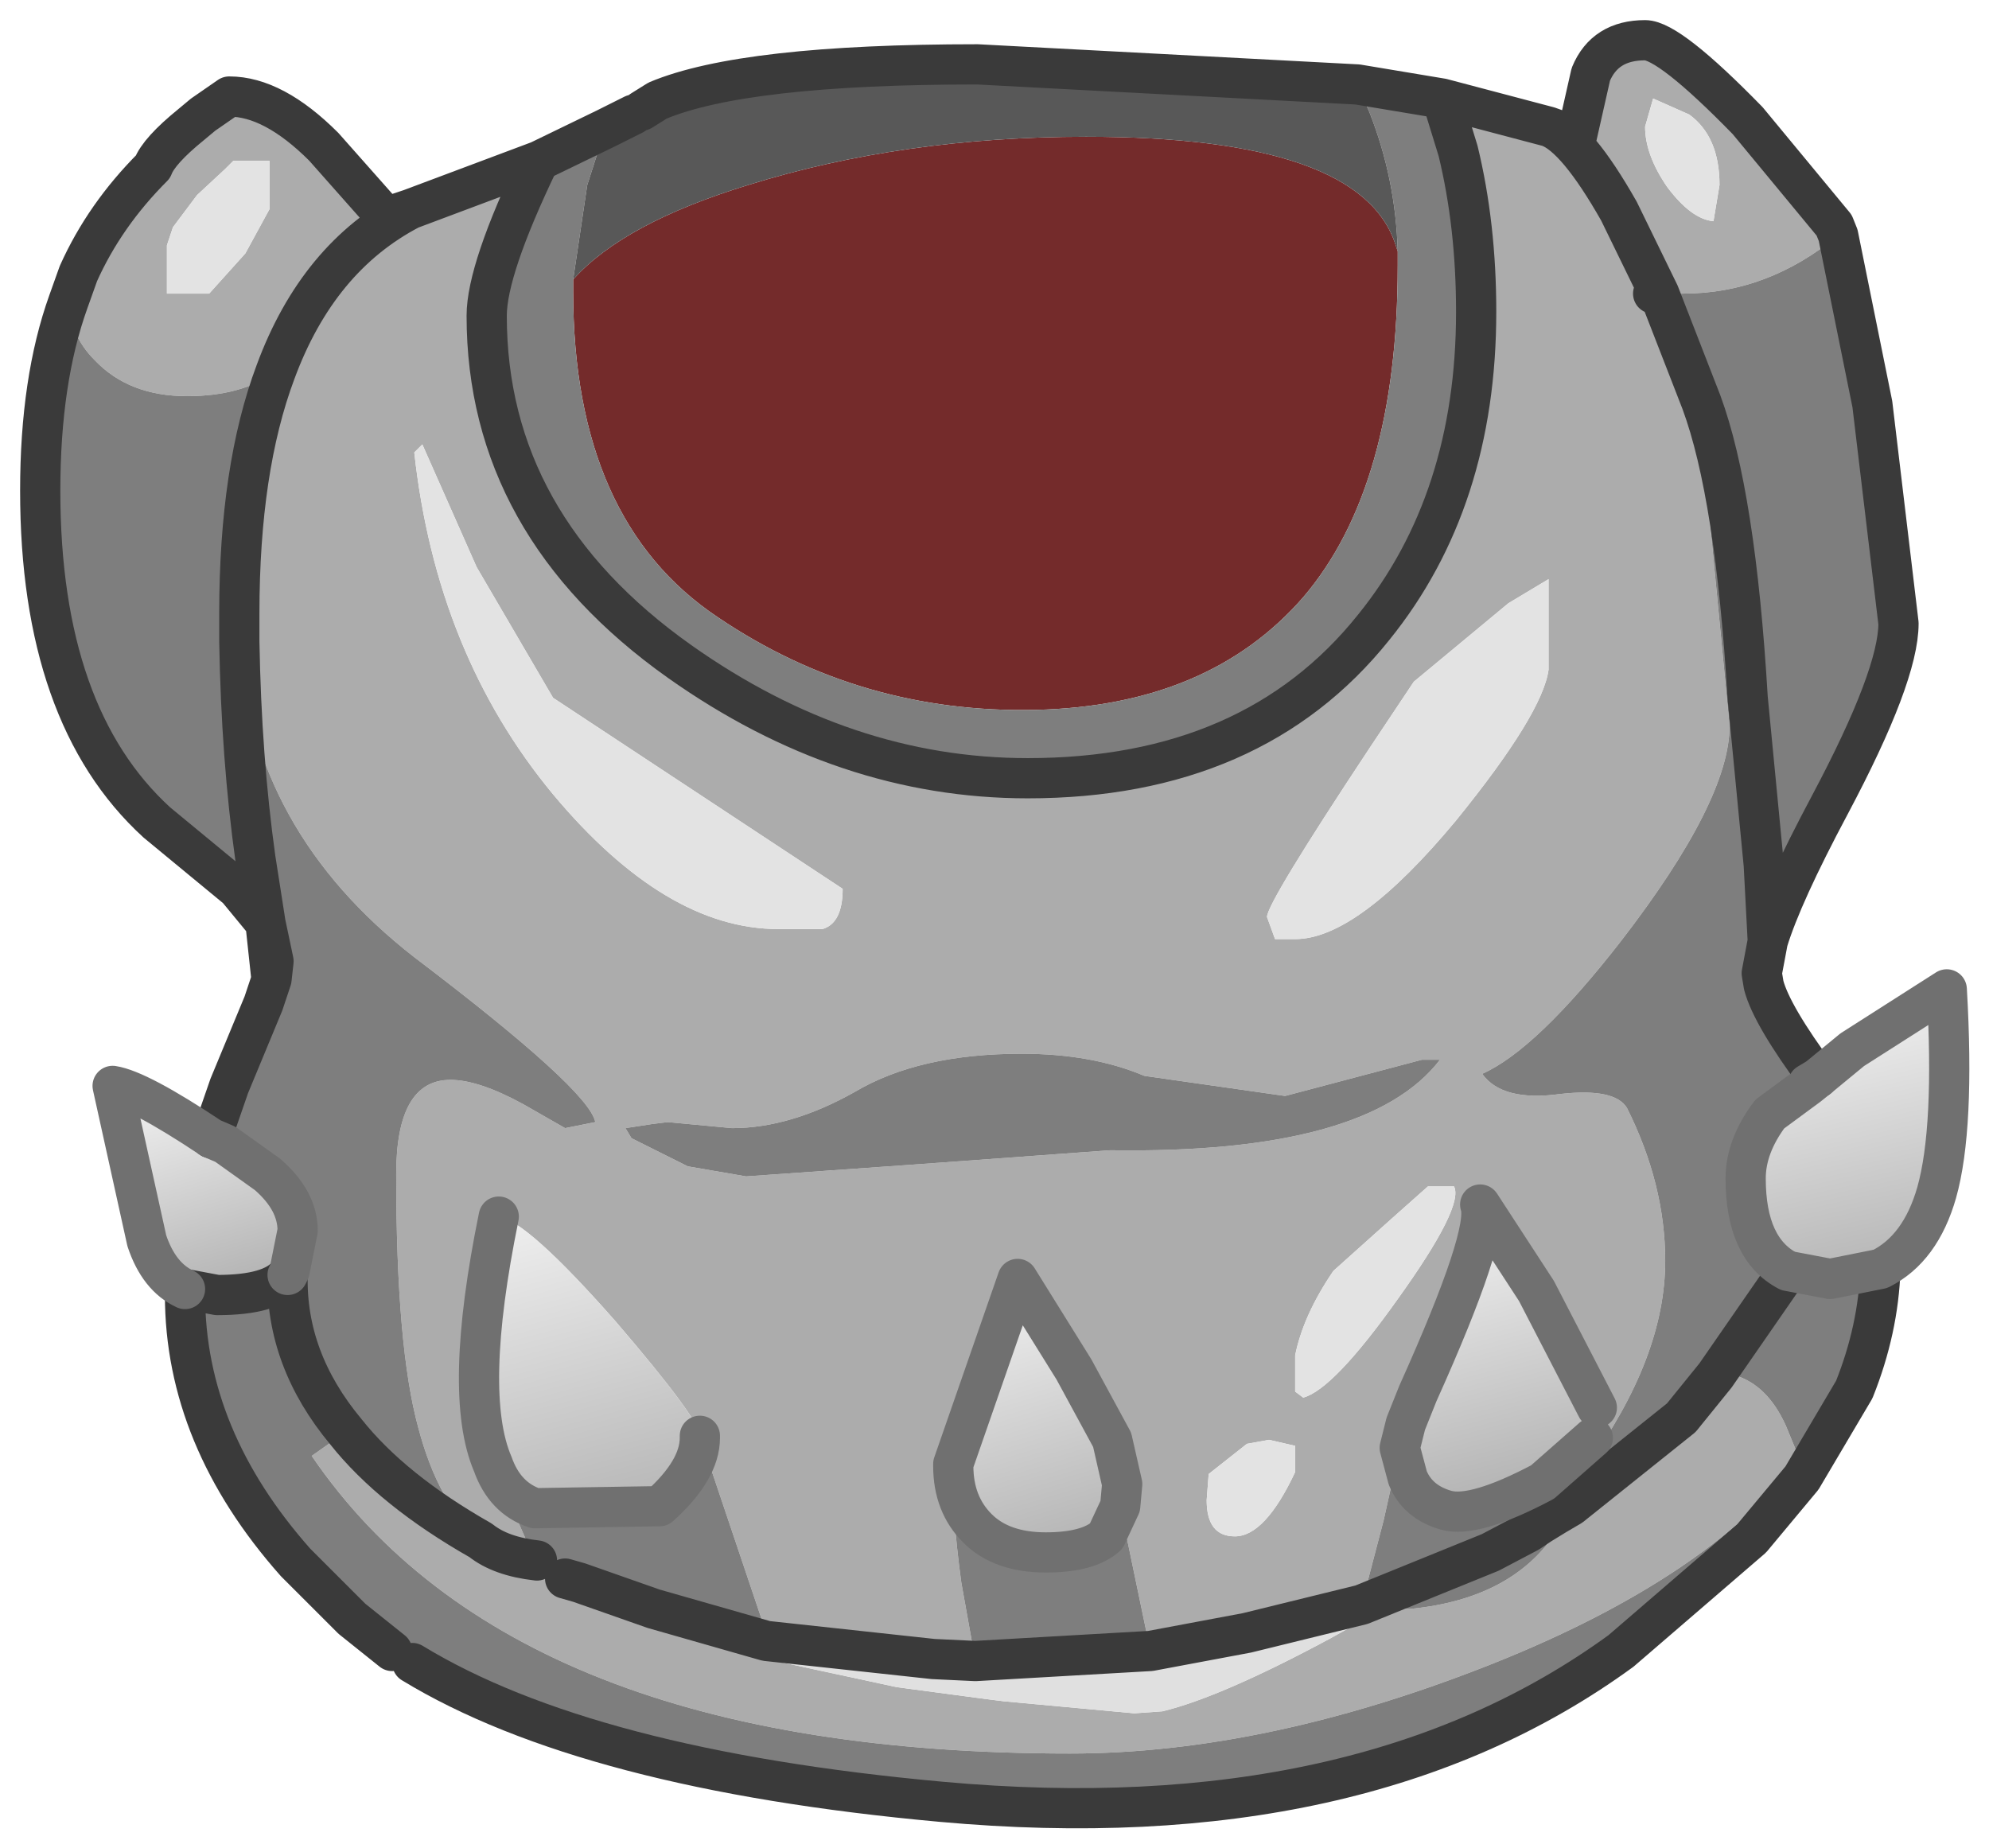 <?xml version="1.0" encoding="UTF-8" standalone="no"?>
<svg xmlns:xlink="http://www.w3.org/1999/xlink" height="45.95px" width="49.45px" xmlns="http://www.w3.org/2000/svg">
  <g transform="matrix(1.0, 0.0, 0.0, 1.0, 1, 1)">
    <path d="M44.7 4.85 Q42.95 6.3 40.85 6.3 L40.25 6.3 40.1 6.3 39.75 6.3 40.1 6.3 Q41.0 8.55 41.5 11.85 L42.0 17.05 Q42.0 18.9 39.3 22.4 37.2 25.1 35.85 25.7 36.35 26.4 37.8 26.2 39.15 26.05 39.45 26.55 40.4 28.45 40.4 30.35 40.4 32.75 38.45 35.45 L38.45 35.5 38.6 34.75 Q38.85 34.4 38.7 34.0 L37.2 31.1 35.8 28.95 Q36.05 29.65 34.25 33.65 L33.95 34.4 33.8 35.0 33.4 36.8 32.85 38.9 30.0 39.6 27.6 40.05 26.85 36.45 26.9 35.9 26.65 34.8 25.7 33.05 24.3 30.8 22.7 35.4 22.7 35.45 Q22.65 36.5 22.9 38.35 L23.25 40.3 22.2 40.25 18.05 39.8 18.05 39.6 16.4 34.7 Q16.4 34.3 14.3 31.85 12.1 29.35 11.4 29.25 10.5 33.65 11.25 35.4 L12.15 37.45 12.35 37.8 12.5 38.05 13.05 38.25 13.4 38.35 Q14.65 39.25 17.35 40.05 L17.85 40.2 18.05 40.25 21.3 40.95 23.55 41.25 23.95 41.3 27.2 41.6 27.9 41.55 Q29.35 41.2 32.05 39.75 L33.4 39.0 34.1 39.0 Q36.55 38.75 37.65 37.15 L38.05 36.45 40.8 34.25 41.65 33.2 42.15 33.2 Q42.95 33.45 43.4 34.45 L43.75 35.3 Q41.4 38.25 36.15 40.35 30.5 42.6 25.6 42.6 11.8 42.6 6.75 35.2 L7.6 34.6 Q8.75 36.05 10.95 37.3 11.45 37.7 12.35 37.8 11.45 37.7 10.95 37.3 9.9 36.4 9.4 34.5 8.85 32.5 8.85 28.2 8.85 25.85 10.2 25.85 10.9 25.85 12.0 26.45 L13.05 27.05 13.8 26.9 Q13.65 26.1 9.3 22.8 5.25 19.65 4.95 14.95 L4.95 14.25 Q4.95 10.65 5.85 8.25 5.0 8.85 3.65 8.85 2.2 8.85 1.35 7.95 0.75 7.35 0.7 6.5 L0.95 5.8 Q1.6 4.35 2.8 3.15 2.95 2.75 3.75 2.1 L4.05 1.85 4.7 1.4 Q5.8 1.4 7.05 2.65 L8.6 4.4 9.2 4.2 12.4 3.0 Q11.1 5.7 11.1 6.85 11.1 12.05 15.9 15.45 20.0 18.35 24.55 18.35 30.15 18.35 33.15 14.6 35.7 11.45 35.7 6.75 35.7 4.6 35.25 2.75 L34.85 1.45 37.5 2.15 38.2 2.4 38.55 0.85 Q38.9 0.0 39.9 0.0 40.5 0.0 42.45 2.0 L44.6 4.6 44.7 4.85 M41.75 3.6 Q41.75 2.4 41.0 1.85 L40.1 1.45 39.9 2.15 Q39.9 2.85 40.45 3.65 41.05 4.45 41.6 4.5 L41.75 3.6 M37.5 2.15 Q38.2 2.4 39.25 4.25 L40.25 6.3 39.25 4.25 Q38.2 2.4 37.5 2.15 M37.5 13.4 L36.5 14.0 34.15 15.95 33.05 17.6 Q30.5 21.45 30.5 21.8 L30.7 22.35 31.2 22.35 Q32.75 22.35 35.2 19.4 37.35 16.75 37.5 15.65 L37.5 13.4 M5.7 3.0 L4.8 3.0 4.6 3.2 4.65 3.15 4.6 3.2 3.9 3.85 3.3 4.65 3.15 5.1 3.15 6.3 4.2 6.3 5.1 5.3 5.7 4.2 5.7 3.0 M9.2 4.2 Q6.9 5.4 5.85 8.25 6.9 5.4 9.2 4.2 M9.3 10.25 Q9.85 15.25 12.75 18.75 15.55 22.1 18.35 22.1 L19.45 22.1 Q19.95 21.95 19.95 21.1 L12.75 16.35 10.85 13.1 9.5 10.05 9.3 10.25 M17.2 27.05 L15.6 26.9 15.2 26.95 14.55 27.05 14.7 27.3 16.1 28.0 17.55 28.25 21.8 27.95 26.6 27.6 Q33.0 27.7 34.8 25.35 L34.35 25.35 30.95 26.25 27.45 25.75 Q26.15 25.2 24.4 25.2 21.85 25.2 20.25 26.15 18.65 27.05 17.2 27.05 M33.6 29.3 L32.15 30.6 Q31.4 31.7 31.2 32.7 L31.2 33.6 31.4 33.75 Q32.15 33.55 33.75 31.3 35.4 29.0 35.15 28.5 L34.5 28.5 33.6 29.3 M30.55 34.8 L30.0 34.9 29.05 35.65 29.0 36.3 Q29.0 37.2 29.7 37.2 30.45 37.2 31.2 35.6 L31.2 34.95 30.55 34.8" fill="#acacac" fill-rule="evenodd" stroke="none"/>
    <path d="M41.75 3.6 L41.6 4.5 Q41.05 4.45 40.45 3.65 39.9 2.85 39.9 2.15 L40.1 1.45 41.0 1.85 Q41.75 2.4 41.75 3.6 M44.2 25.8 L43.95 26.0 43.95 25.95 44.2 25.8 M5.7 3.0 L5.7 4.2 5.1 5.3 4.2 6.3 3.15 6.3 3.15 5.1 3.3 4.65 3.9 3.85 4.6 3.2 4.65 3.15 4.6 3.2 4.8 3.0 5.7 3.0 M37.5 13.4 L37.5 15.65 Q37.35 16.75 35.2 19.4 32.75 22.35 31.2 22.35 L30.7 22.35 30.5 21.8 Q30.5 21.45 33.05 17.6 L34.15 15.95 36.5 14.0 37.5 13.4 M9.3 10.25 L9.5 10.05 10.85 13.1 12.75 16.35 19.95 21.1 Q19.95 21.95 19.45 22.1 L18.35 22.1 Q15.55 22.1 12.75 18.75 9.85 15.25 9.3 10.25 M30.55 34.8 L31.2 34.95 31.2 35.6 Q30.45 37.2 29.7 37.2 29.0 37.2 29.0 36.3 L29.05 35.65 30.0 34.9 30.55 34.8 M33.6 29.3 L34.5 28.5 35.15 28.5 Q35.4 29.0 33.75 31.3 32.15 33.55 31.4 33.75 L31.2 33.6 31.2 32.7 Q31.4 31.7 32.15 30.6 L33.6 29.3" fill="#e3e3e3" fill-rule="evenodd" stroke="none"/>
    <path d="M33.75 5.25 L33.75 5.6 Q33.75 11.1 31.4 13.85 29.05 16.55 24.75 16.65 20.4 16.75 16.85 14.35 13.25 11.95 13.25 6.25 L13.25 5.95 Q14.5 4.55 17.6 3.6 21.45 2.4 26.0 2.4 32.85 2.4 33.7 5.1 L33.75 5.25" fill="url(#gradient0)" fill-rule="evenodd" stroke="none"/>
    <path d="M33.4 39.0 L32.05 39.75 Q29.35 41.2 27.9 41.55 L27.2 41.6 23.95 41.3 23.55 41.25 21.3 40.95 18.05 40.25 17.85 40.2 17.35 40.05 Q14.65 39.25 13.4 38.35 L15.25 39.0 18.05 39.8 22.2 40.25 23.25 40.3 27.6 40.05 30.0 39.6 32.85 38.9 36.05 37.6 33.4 39.0" fill="url(#gradient1)" fill-rule="evenodd" stroke="none"/>
    <path d="M44.7 4.85 L45.55 9.05 46.2 14.5 Q46.2 15.8 44.5 19.0 43.3 21.25 42.95 22.4 L42.85 20.5 42.45 16.35 Q42.15 11.3 41.3 9.0 L40.25 6.3 41.3 9.0 Q42.15 11.3 42.45 16.35 L42.85 20.5 42.95 22.4 42.8 23.2 42.85 23.5 Q43.05 24.25 44.2 25.8 L43.95 25.95 43.95 26.0 43.0 26.7 Q42.4 27.5 42.4 28.3 42.4 30.05 43.45 30.6 L44.5 30.8 45.75 30.55 Q45.7 32.05 45.1 33.55 L43.8 35.75 42.55 37.25 39.3 40.05 Q32.85 44.75 22.4 43.8 13.6 43.0 9.25 40.35 L8.75 40.05 7.75 39.25 6.35 37.85 Q3.6 34.75 3.6 31.2 L3.6 31.05 4.4 31.2 Q5.75 31.2 6.15 30.7 6.1 32.8 7.6 34.6 6.1 32.8 6.15 30.7 L6.2 30.6 6.4 29.6 Q6.4 28.85 5.65 28.2 L4.6 27.45 4.25 27.3 4.7 26.0 5.55 23.95 5.75 23.35 5.8 22.9 5.6 21.95 4.9 21.1 2.9 19.45 Q0.0 16.8 0.0 11.2 0.0 8.45 0.7 6.5 0.75 7.35 1.35 7.95 2.2 8.85 3.65 8.85 5.0 8.85 5.85 8.25 4.95 10.65 4.95 14.25 L4.95 14.95 Q5.25 19.65 9.3 22.8 13.65 26.1 13.8 26.9 L13.05 27.05 12.0 26.45 Q10.9 25.85 10.2 25.85 8.85 25.85 8.85 28.2 8.85 32.5 9.4 34.5 9.9 36.4 10.95 37.3 8.75 36.05 7.6 34.6 L6.75 35.2 Q11.8 42.6 25.6 42.6 30.5 42.6 36.15 40.35 41.4 38.25 43.75 35.3 L43.4 34.45 Q42.95 33.45 42.15 33.2 L41.65 33.2 40.8 34.25 38.05 36.45 37.65 37.15 Q36.55 38.75 34.1 39.0 L33.4 39.0 36.05 37.6 37.0 37.1 37.3 36.9 Q37.7 36.65 38.05 36.45 37.7 36.65 37.3 36.9 L37.0 37.1 36.05 37.6 32.85 38.9 33.4 36.8 33.8 35.0 34.0 35.75 Q34.25 36.35 34.95 36.55 35.65 36.75 37.35 35.85 L38.6 34.75 38.45 35.5 38.45 35.45 Q40.4 32.75 40.4 30.35 40.4 28.45 39.45 26.55 39.15 26.05 37.8 26.2 36.35 26.4 35.85 25.7 37.2 25.1 39.3 22.4 42.0 18.9 42.0 17.05 L41.5 11.85 Q41.0 8.55 40.1 6.3 L39.75 6.3 40.1 6.3 40.25 6.3 40.85 6.3 Q42.95 6.3 44.7 4.85 M12.4 3.0 L14.05 2.2 13.6 3.6 13.25 5.95 13.25 6.25 Q13.25 11.95 16.85 14.35 20.4 16.75 24.75 16.65 29.05 16.55 31.4 13.85 33.75 11.1 33.75 5.6 L33.75 5.25 Q33.7 3.45 33.05 1.8 L32.75 1.1 34.85 1.45 35.25 2.75 Q35.7 4.6 35.7 6.75 35.7 11.45 33.15 14.6 30.15 18.35 24.55 18.35 20.0 18.35 15.9 15.45 11.1 12.05 11.1 6.85 11.1 5.7 12.4 3.0 M13.4 38.35 L13.05 38.25 12.5 38.05 12.35 37.8 12.15 37.45 11.25 35.4 Q11.55 36.25 12.3 36.5 L15.4 36.45 Q16.4 35.55 16.4 34.75 L16.4 34.7 18.05 39.6 18.05 39.8 15.25 39.0 13.4 38.35 M41.65 33.2 L43.45 30.6 41.65 33.2 M4.95 14.95 Q5.0 17.85 5.35 20.35 L5.6 21.95 5.35 20.35 Q5.0 17.85 4.95 14.95 M17.2 27.05 Q18.65 27.05 20.25 26.15 21.85 25.2 24.4 25.2 26.15 25.2 27.45 25.75 L30.95 26.25 34.35 25.35 34.8 25.35 Q33.0 27.7 26.6 27.6 L21.8 27.95 17.55 28.25 16.1 28.0 14.7 27.3 14.55 27.05 15.2 26.95 15.6 26.9 17.2 27.05 M23.25 40.3 L22.9 38.35 Q22.65 36.5 22.7 35.45 22.7 36.4 23.3 37.0 23.9 37.6 25.0 37.6 26.05 37.6 26.5 37.2 L26.85 36.45 27.6 40.05 23.25 40.3" fill="#7e7e7e" fill-rule="evenodd" stroke="none"/>
    <path d="M14.05 2.2 L14.75 1.85 14.95 1.75 15.35 1.5 Q17.5 0.6 23.3 0.6 L32.75 1.1 33.05 1.8 Q33.7 3.45 33.75 5.25 L33.7 5.1 Q32.85 2.4 26.0 2.4 21.45 2.4 17.6 3.6 14.5 4.55 13.25 5.95 L13.6 3.6 14.05 2.2" fill="#585858" fill-rule="evenodd" stroke="none"/>
    <path d="M3.6 31.05 Q2.95 30.75 2.65 29.85 L1.8 26.0 Q2.45 26.1 4.25 27.3 L4.6 27.45 5.65 28.2 Q6.4 28.85 6.4 29.6 L6.2 30.6 6.15 30.7 Q5.75 31.2 4.4 31.2 L3.6 31.05" fill="url(#gradient2)" fill-rule="evenodd" stroke="none"/>
    <path d="M16.4 34.7 L16.4 34.75 Q16.4 35.55 15.4 36.45 L12.3 36.5 Q11.55 36.25 11.25 35.4 10.5 33.65 11.4 29.25 12.1 29.35 14.3 31.85 16.4 34.3 16.4 34.7" fill="url(#gradient3)" fill-rule="evenodd" stroke="none"/>
    <path d="M22.7 35.45 L22.7 35.4 24.3 30.8 25.7 33.05 26.65 34.8 26.9 35.9 26.85 36.45 26.5 37.2 Q26.05 37.6 25.0 37.6 23.9 37.6 23.3 37.0 22.7 36.4 22.7 35.45" fill="url(#gradient4)" fill-rule="evenodd" stroke="none"/>
    <path d="M33.8 35.0 L33.95 34.4 34.25 33.65 Q36.05 29.65 35.8 28.95 L37.2 31.1 38.7 34.0 Q38.85 34.4 38.6 34.75 L37.35 35.85 Q35.65 36.75 34.95 36.55 34.25 36.35 34.0 35.75 L33.8 35.0" fill="url(#gradient5)" fill-rule="evenodd" stroke="none"/>
    <path d="M44.2 25.8 L45.05 25.1 47.4 23.6 Q47.6 27.05 47.15 28.65 46.75 30.05 45.75 30.55 L44.5 30.8 43.45 30.6 Q42.4 30.05 42.4 28.3 42.4 27.5 43.0 26.7 L43.95 26.0 44.2 25.8" fill="url(#gradient6)" fill-rule="evenodd" stroke="none"/>
    <path d="M42.95 22.4 Q43.3 21.25 44.5 19.0 46.2 15.8 46.2 14.5 L45.55 9.05 44.7 4.85 44.6 4.6 42.45 2.0 Q40.5 0.0 39.9 0.0 38.9 0.0 38.55 0.85 L38.2 2.4 37.5 2.15 34.85 1.45 32.75 1.1 23.3 0.6 Q17.5 0.6 15.35 1.5 L14.95 1.75 M40.25 6.3 L41.3 9.0 Q42.15 11.3 42.45 16.35 L42.85 20.5 42.95 22.4 42.8 23.2 42.85 23.5 Q43.05 24.25 44.2 25.8 M45.75 30.55 Q45.7 32.05 45.1 33.55 L43.8 35.75 42.55 37.25 39.3 40.05 Q32.85 44.75 22.4 43.8 13.6 43.0 9.25 40.35 M8.75 40.05 L7.75 39.25 6.35 37.85 Q3.6 34.75 3.6 31.2 L3.6 31.05 4.4 31.2 Q5.75 31.2 6.15 30.7 6.1 32.8 7.6 34.6 8.75 36.05 10.95 37.3 11.45 37.7 12.35 37.8 M4.25 27.3 L4.7 26.0 5.55 23.95 5.75 23.35 5.6 21.95 4.9 21.1 2.9 19.45 Q0.0 16.8 0.0 11.2 0.0 8.45 0.7 6.5 L0.95 5.8 Q1.6 4.35 2.8 3.15 2.95 2.75 3.75 2.1 L4.05 1.85 4.7 1.4 Q5.8 1.4 7.05 2.65 L8.6 4.4 9.2 4.2 12.4 3.0 14.05 2.2 14.75 1.85 M40.1 6.3 L40.25 6.3 39.25 4.25 Q38.2 2.4 37.5 2.15 M41.65 33.2 L40.8 34.25 38.05 36.45 Q37.7 36.65 37.3 36.9 L37.0 37.1 36.05 37.6 32.85 38.9 30.0 39.6 27.6 40.05 23.25 40.3 22.2 40.25 18.05 39.8 15.25 39.0 13.4 38.35 13.05 38.25 M43.45 30.6 L41.65 33.2 M12.4 3.0 Q11.1 5.7 11.1 6.85 11.1 12.05 15.9 15.45 20.0 18.35 24.55 18.35 30.15 18.35 33.15 14.6 35.7 11.45 35.7 6.75 35.7 4.6 35.25 2.75 L34.85 1.45 M5.85 8.25 Q6.9 5.4 9.2 4.2 M5.85 8.25 Q4.95 10.65 4.95 14.25 L4.95 14.95 Q5.0 17.85 5.35 20.35 L5.6 21.95 5.8 22.9 5.75 23.35" fill="none" stroke="#3a3a3a" stroke-linecap="round" stroke-linejoin="round" stroke-width="1"/>
    <path d="M44.2 25.8 L45.05 25.1 47.4 23.6 Q47.6 27.05 47.15 28.65 46.75 30.05 45.75 30.55 L44.5 30.8 43.45 30.6 Q42.4 30.05 42.4 28.3 42.4 27.5 43.0 26.7 L43.95 26.0 44.2 25.8 43.95 25.95 M3.6 31.05 Q2.95 30.75 2.65 29.85 L1.8 26.0 Q2.45 26.1 4.25 27.3 L4.6 27.45 5.65 28.2 Q6.4 28.85 6.4 29.6 L6.2 30.6 6.15 30.7 M11.25 35.4 Q11.55 36.25 12.3 36.5 L15.4 36.45 Q16.4 35.55 16.4 34.75 L16.4 34.7 M11.4 29.25 Q10.5 33.65 11.25 35.4 M22.7 35.45 L22.7 35.4 24.3 30.8 25.7 33.05 26.65 34.8 26.9 35.9 26.85 36.45 26.5 37.2 Q26.05 37.6 25.0 37.6 23.9 37.6 23.3 37.0 22.7 36.4 22.7 35.45 M33.8 35.0 L33.95 34.4 34.25 33.65 Q36.05 29.65 35.8 28.95 L37.2 31.1 38.7 34.0 M38.6 34.75 L37.35 35.85 Q35.65 36.75 34.95 36.55 34.25 36.35 34.0 35.75 L33.8 35.0" fill="none" stroke="#707070" stroke-linecap="round" stroke-linejoin="round" stroke-width="1"/>
  </g>
  <defs>
    <linearGradient gradientTransform="matrix(-0.006, -0.001, 0.003, -0.018, -40.75, 13.8)" gradientUnits="userSpaceOnUse" id="gradient0" spreadMethod="pad" x1="-819.2" x2="819.2">
      <stop offset="0.0" stop-color="#742b2b"></stop>
      <stop offset="1.0" stop-color="#9a1c1c"></stop>
    </linearGradient>
    <linearGradient gradientTransform="matrix(0.002, 0.006, -0.003, 0.001, -20.15, 23.85)" gradientUnits="userSpaceOnUse" id="gradient1" spreadMethod="pad" x1="-819.2" x2="819.2">
      <stop offset="0.0" stop-color="#8c8c8c"></stop>
      <stop offset="1.0" stop-color="#e0e0e0"></stop>
    </linearGradient>
    <linearGradient gradientTransform="matrix(-9.0E-4, -0.003, 0.002, -6.0E-4, 4.2, 28.45)" gradientUnits="userSpaceOnUse" id="gradient2" spreadMethod="pad" x1="-819.2" x2="819.2">
      <stop offset="0.0" stop-color="#b4b4b4"></stop>
      <stop offset="1.0" stop-color="#f0f0f0"></stop>
    </linearGradient>
    <linearGradient gradientTransform="matrix(-0.001, -0.005, 0.003, -8.0E-4, 13.3, 33.0)" gradientUnits="userSpaceOnUse" id="gradient3" spreadMethod="pad" x1="-819.2" x2="819.2">
      <stop offset="0.0" stop-color="#b4b4b4"></stop>
      <stop offset="1.0" stop-color="#f0f0f0"></stop>
    </linearGradient>
    <linearGradient gradientTransform="matrix(-0.001, -0.004, 0.002, -6.0E-4, 24.45, 34.35)" gradientUnits="userSpaceOnUse" id="gradient4" spreadMethod="pad" x1="-819.2" x2="819.2">
      <stop offset="0.0" stop-color="#b4b4b4"></stop>
      <stop offset="1.0" stop-color="#f0f0f0"></stop>
    </linearGradient>
    <linearGradient gradientTransform="matrix(-0.001, -0.004, 0.003, -8.0E-4, 35.8, 32.75)" gradientUnits="userSpaceOnUse" id="gradient5" spreadMethod="pad" x1="-819.2" x2="819.2">
      <stop offset="0.0" stop-color="#b4b4b4"></stop>
      <stop offset="1.0" stop-color="#f0f0f0"></stop>
    </linearGradient>
    <linearGradient gradientTransform="matrix(-0.001, -0.004, 0.004, -9.0E-4, 45.2, 27.45)" gradientUnits="userSpaceOnUse" id="gradient6" spreadMethod="pad" x1="-819.2" x2="819.2">
      <stop offset="0.0" stop-color="#b4b4b4"></stop>
      <stop offset="1.0" stop-color="#f0f0f0"></stop>
    </linearGradient>
  </defs>
</svg>